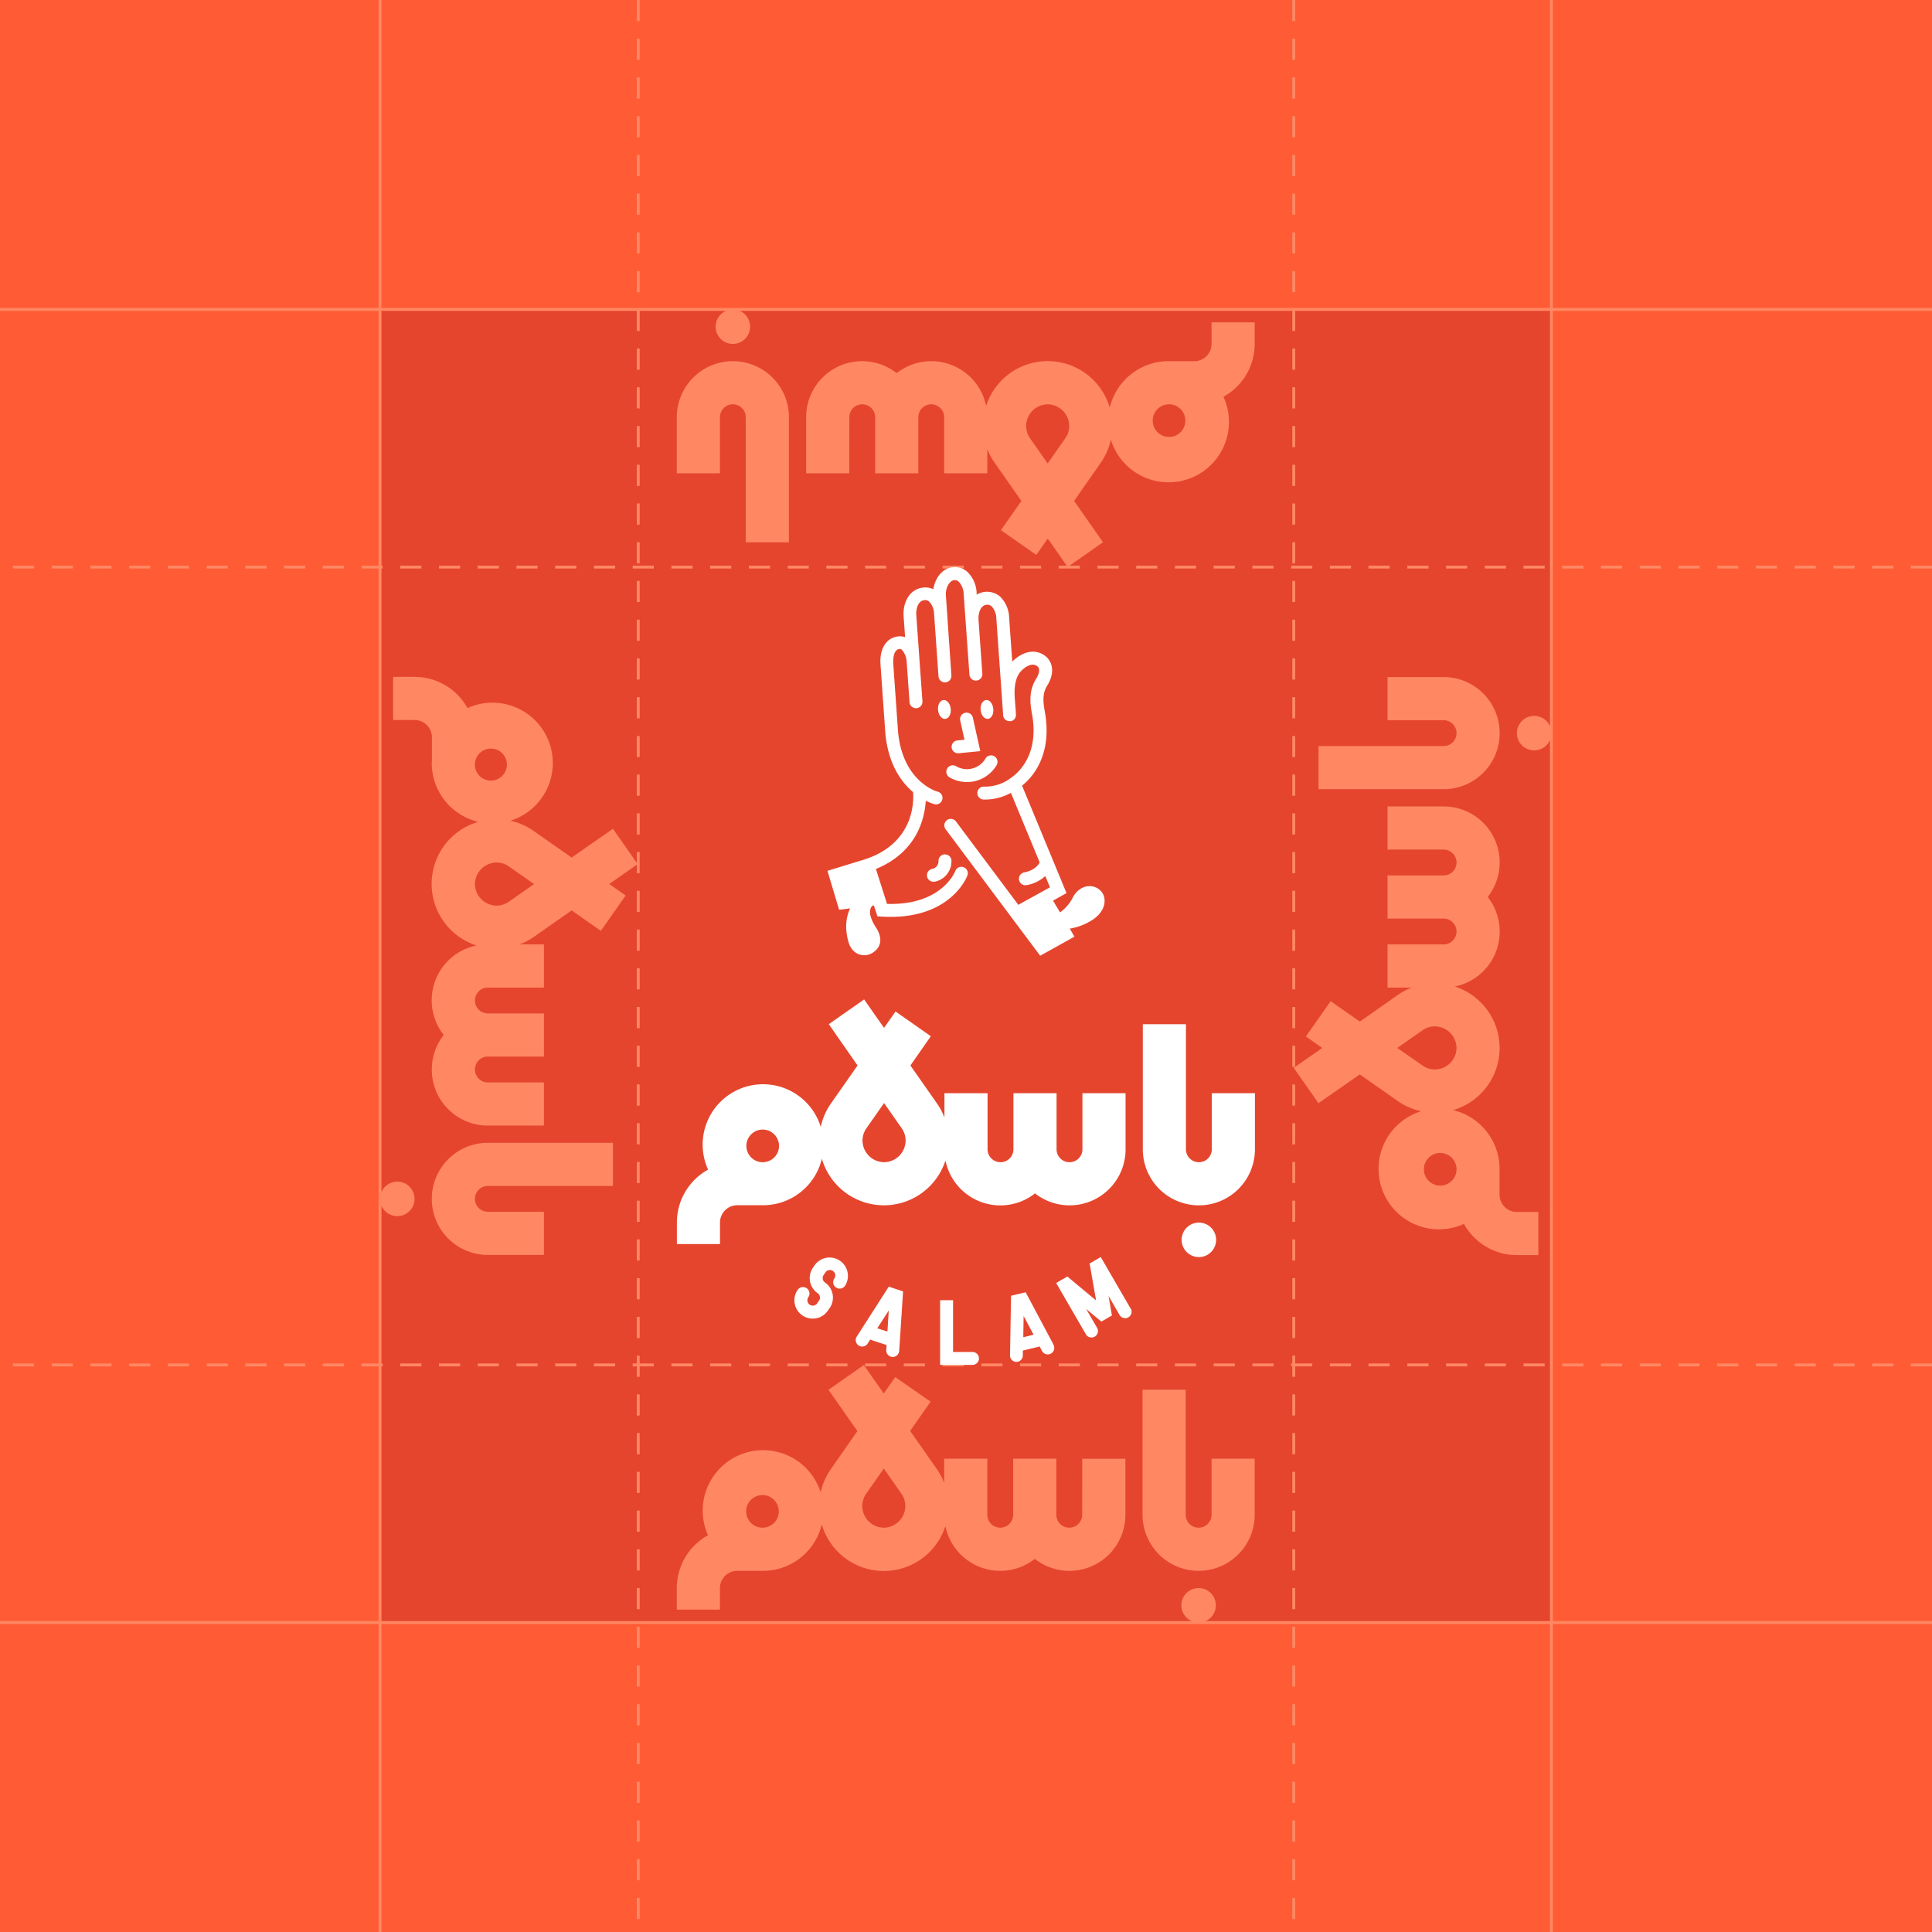 <svg xmlns="http://www.w3.org/2000/svg" viewBox="0 0 672 672"><defs><style>.cls-1{fill:#ff5c35;}.cls-2{fill:#e6452d;}.cls-3{fill:#ff8863;}.cls-4{fill:#fff;}.cls-5{fill:none;}</style></defs><g id="Layer_3" data-name="Layer 3"><rect class="cls-1" width="672" height="672"/></g><g id="Layer_1" data-name="Layer 1"><rect class="cls-2" x="132.19" y="107.63" width="407.43" height="456.74"/><path class="cls-3" d="M222.5,667.49h-1v-7.35h1Zm0-13.48h-1v-7.35h1Zm0-13.47h-1v-7.35h1Zm0-13.47h-1v-7.35h1Zm0-13.47h-1v-7.35h1Zm0-13.48h-1v-7.34h1Zm0-13.47h-1V579.3h1Zm0-13.47h-1v-7.35h1Zm0-13.47h-1v-7.35h1Zm0-13.47h-1v-7.35h1Zm0-13.48h-1v-7.34h1Zm0-13.47h-1v-7.35h1Zm0-13.47h-1v-7.35h1Zm0-13.47h-1V485h1Zm0-13.47h-1v-7.35h1Zm0-13.48h-1v-7.35h1Zm0-13.47h-1v-7.35h1Zm0-13.47h-1v-7.35h1Zm0-13.47h-1v-7.35h1Zm0-13.48h-1v-7.34h1Zm0-13.47h-1v-7.35h1Zm0-13.47h-1v-7.35h1Zm0-13.47h-1v-7.35h1Zm0-13.47h-1v-7.35h1Zm0-13.48h-1V336.8h1Zm0-13.47h-1v-7.35h1Zm0-13.47h-1v-7.35h1Zm0-13.47h-1v-7.35h1Zm0-13.48h-1v-7.34h1Zm0-13.47h-1v-7.35h1Zm0-13.47h-1V256h1Zm0-13.47h-1V242.5h1Zm0-13.47h-1V229h1Zm0-13.48h-1v-7.35h1Zm0-13.47h-1v-7.35h1Zm0-13.47h-1v-7.35h1Zm0-13.47h-1v-7.35h1Zm0-13.48h-1v-7.34h1Zm0-13.47h-1v-7.35h1Zm0-13.47h-1v-7.35h1Zm0-13.47h-1v-7.35h1Zm0-13.47h-1v-7.35h1Zm0-13.48h-1V94.31h1Zm0-13.47h-1V80.83h1Zm0-13.47h-1V67.36h1Zm0-13.47h-1V53.89h1Zm0-13.48h-1V40.42h1Zm0-13.47h-1V26.94h1Zm0-13.47h-1V13.47h1Zm0-13.47h-1V0h1Z"/><rect class="cls-3" x="131.69" width="1" height="672"/><rect class="cls-3" x="539.12" width="1" height="672"/><path class="cls-3" d="M450.5,667.49h-1v-7.35h1Zm0-13.48h-1v-7.35h1Zm0-13.47h-1v-7.35h1Zm0-13.47h-1v-7.35h1Zm0-13.47h-1v-7.35h1Zm0-13.48h-1v-7.34h1Zm0-13.47h-1V579.3h1Zm0-13.47h-1v-7.35h1Zm0-13.47h-1v-7.35h1Zm0-13.47h-1v-7.35h1Zm0-13.48h-1v-7.34h1Zm0-13.47h-1v-7.35h1Zm0-13.47h-1v-7.35h1Zm0-13.47h-1V485h1Zm0-13.47h-1v-7.35h1Zm0-13.48h-1v-7.35h1Zm0-13.47h-1v-7.35h1Zm0-13.47h-1v-7.35h1Zm0-13.47h-1v-7.35h1Zm0-13.48h-1v-7.34h1Zm0-13.47h-1v-7.35h1Zm0-13.47h-1v-7.35h1Zm0-13.47h-1v-7.35h1Zm0-13.47h-1v-7.35h1Zm0-13.48h-1V336.8h1Zm0-13.47h-1v-7.35h1Zm0-13.47h-1v-7.35h1Zm0-13.47h-1v-7.35h1Zm0-13.48h-1v-7.34h1Zm0-13.47h-1v-7.35h1Zm0-13.47h-1V256h1Zm0-13.47h-1V242.5h1Zm0-13.47h-1V229h1Zm0-13.48h-1v-7.35h1Zm0-13.47h-1v-7.35h1Zm0-13.47h-1v-7.35h1Zm0-13.47h-1v-7.35h1Zm0-13.48h-1v-7.34h1Zm0-13.47h-1v-7.35h1Zm0-13.47h-1v-7.35h1Zm0-13.47h-1v-7.35h1Zm0-13.47h-1v-7.35h1Zm0-13.48h-1V94.31h1Zm0-13.47h-1V80.83h1Zm0-13.47h-1V67.36h1Zm0-13.47h-1V53.89h1Zm0-13.48h-1V40.42h1Zm0-13.47h-1V26.94h1Zm0-13.47h-1V13.47h1Zm0-13.47h-1V0h1Z"/><path class="cls-3" d="M672,475.25h-7.35v-1H672Zm-13.47,0h-7.35v-1h7.35Zm-13.47,0h-7.35v-1h7.35Zm-13.48,0h-7.34v-1h7.34Zm-13.47,0h-7.35v-1h7.35Zm-13.47,0h-7.35v-1h7.35Zm-13.47,0h-7.35v-1h7.35Zm-13.48,0h-7.34v-1h7.34Zm-13.47,0h-7.35v-1h7.35Zm-13.47,0H543.4v-1h7.35Zm-13.47,0h-7.35v-1h7.35Zm-13.47,0h-7.35v-1h7.35Zm-13.48,0H503v-1h7.34Zm-13.47,0h-7.35v-1h7.35Zm-13.47,0H476v-1h7.35Zm-13.47,0h-7.35v-1h7.35Zm-13.47,0H449.1v-1h7.35Zm-13.48,0h-7.35v-1H443Zm-13.47,0h-7.35v-1h7.35Zm-13.47,0h-7.35v-1H416Zm-13.47,0h-7.35v-1h7.35Zm-13.48,0h-7.34v-1h7.34Zm-13.47,0h-7.35v-1h7.35Zm-13.47,0h-7.35v-1h7.35Zm-13.47,0h-7.35v-1h7.35Zm-13.47,0h-7.35v-1h7.35Zm-13.48,0h-7.34v-1h7.34Zm-13.47,0H300.9v-1h7.35Zm-13.47,0h-7.35v-1h7.35Zm-13.47,0H274v-1h7.35Zm-13.48,0h-7.34v-1h7.34Zm-13.47,0H247v-1h7.35Zm-13.47,0h-7.35v-1h7.35Zm-13.47,0h-7.35v-1h7.35Zm-13.47,0H206.6v-1H214Zm-13.48,0h-7.35v-1h7.35Zm-13.47,0h-7.35v-1H187Zm-13.47,0h-7.35v-1h7.35Zm-13.47,0h-7.35v-1h7.35Zm-13.48,0h-7.34v-1h7.34Zm-13.47,0h-7.35v-1h7.35Zm-13.47,0h-7.35v-1h7.35Zm-13.47,0H98.82v-1h7.35Zm-13.47,0H85.35v-1H92.7Zm-13.48,0H71.88v-1h7.34Zm-13.47,0H58.4v-1h7.35Zm-13.47,0H44.93v-1h7.35Zm-13.47,0H31.46v-1h7.35Zm-13.48,0H18v-1h7.34Zm-13.47,0H4.51v-1h7.35Z"/><rect class="cls-3" y="563.87" width="672" height="1"/><rect class="cls-3" y="107.13" width="672" height="1"/><path class="cls-3" d="M672,197.75h-7.35v-1H672Zm-13.47,0h-7.35v-1h7.35Zm-13.47,0h-7.35v-1h7.35Zm-13.48,0h-7.34v-1h7.34Zm-13.47,0h-7.35v-1h7.35Zm-13.47,0h-7.35v-1h7.35Zm-13.47,0h-7.35v-1h7.35Zm-13.48,0h-7.34v-1h7.34Zm-13.47,0h-7.35v-1h7.35Zm-13.47,0H543.4v-1h7.35Zm-13.47,0h-7.35v-1h7.35Zm-13.47,0h-7.35v-1h7.35Zm-13.48,0H503v-1h7.34Zm-13.47,0h-7.35v-1h7.35Zm-13.47,0H476v-1h7.35Zm-13.47,0h-7.35v-1h7.35Zm-13.47,0H449.1v-1h7.35Zm-13.48,0h-7.35v-1H443Zm-13.47,0h-7.35v-1h7.35Zm-13.47,0h-7.35v-1H416Zm-13.47,0h-7.35v-1h7.35Zm-13.48,0h-7.34v-1h7.34Zm-13.47,0h-7.35v-1h7.35Zm-13.47,0h-7.35v-1h7.35Zm-13.47,0h-7.35v-1h7.35Zm-13.47,0h-7.35v-1h7.35Zm-13.48,0h-7.34v-1h7.34Zm-13.47,0H300.9v-1h7.35Zm-13.47,0h-7.35v-1h7.35Zm-13.47,0H274v-1h7.35Zm-13.48,0h-7.34v-1h7.34Zm-13.47,0H247v-1h7.35Zm-13.47,0h-7.35v-1h7.35Zm-13.47,0h-7.35v-1h7.35Zm-13.47,0H206.6v-1H214Zm-13.48,0h-7.35v-1h7.35Zm-13.47,0h-7.35v-1H187Zm-13.47,0h-7.35v-1h7.35Zm-13.47,0h-7.35v-1h7.35Zm-13.48,0h-7.34v-1h7.34Zm-13.47,0h-7.35v-1h7.35Zm-13.47,0h-7.35v-1h7.35Zm-13.47,0H98.82v-1h7.35Zm-13.47,0H85.35v-1H92.7Zm-13.48,0H71.88v-1h7.34Zm-13.47,0H58.4v-1h7.35Zm-13.47,0H44.93v-1h7.35Zm-13.47,0H31.46v-1h7.35Zm-13.48,0H18v-1h7.34Zm-13.47,0H4.51v-1h7.35Z"/><circle class="cls-3" cx="138.19" cy="417" r="6"/><path class="cls-3" d="M189.19,421.5h-19.5a4.5,4.5,0,0,1,0-9h43.5v-15h-43.5a19.5,19.5,0,0,0,0,39h19.5Z"/><path class="cls-3" d="M169.69,376.5a4.5,4.5,0,0,1,0-9h19.5v-15h-19.5a4.5,4.5,0,0,1,0-9h19.5v-15h-8.44a22.57,22.57,0,0,0,4.85-2.57h0l13.24-9.27L209,323.77l8.6-12.28-5.69-4,9.89-6.93-8.6-12.28-14.37,10-13.24-9.27h0a22.49,22.49,0,0,0-8.09-3.54,21,21,0,1,0-14.9-39.18,21,21,0,0,0-18.37-10.85h-7.5v15h7.5a6,6,0,0,1,6,6v8.16c0,.28-.05.56-.05.84a21,21,0,0,0,16.18,20.42,22.48,22.48,0,0,0-.6,43A19.46,19.46,0,0,0,154.35,360a19.47,19.47,0,0,0,15.34,31.5h19.5v-15Zm-4.5-111h.05v-.42a5.57,5.57,0,1,1-.05.42Zm0,42a7.6,7.6,0,0,1,7.5-7.5,7.42,7.42,0,0,1,4.3,1.36l8.78,6.14L177,313.64a7.42,7.42,0,0,1-4.3,1.36A7.6,7.6,0,0,1,165.19,307.5Z"/><circle class="cls-3" cx="533.62" cy="255" r="6"/><path class="cls-3" d="M482.62,250.5h19.5a4.5,4.5,0,0,1,0,9h-43.5v15h43.5a19.5,19.5,0,0,0,0-39h-19.5Z"/><path class="cls-3" d="M502.12,295.5a4.5,4.5,0,0,1,0,9h-19.5v15h19.5a4.5,4.5,0,0,1,0,9h-19.5v15h8.44a22.57,22.57,0,0,0-4.85,2.57h0L473,355.34l-10.17-7.11-8.6,12.28,5.69,4L450,371.43l8.6,12.28,14.37-10,13.24,9.27h0a22.54,22.54,0,0,0,8.1,3.54,21,21,0,1,0,14.89,39.18,21,21,0,0,0,18.38,10.85h7.5v-15h-7.5a6,6,0,0,1-6-6v-8.16c0-.28,0-.56,0-.84a21,21,0,0,0-16.18-20.42,22.49,22.49,0,0,0,.61-43A19.47,19.47,0,0,0,517.46,312a19.47,19.47,0,0,0-15.34-31.5h-19.5v15Zm4.5,111h0v.42a5.68,5.68,0,1,1,0-.42Zm0-42a7.6,7.6,0,0,1-7.5,7.5,7.44,7.44,0,0,1-4.3-1.36L486,364.5l8.78-6.14a7.44,7.44,0,0,1,4.3-1.36A7.6,7.6,0,0,1,506.62,364.5Z"/><path class="cls-4" d="M383.6,310.87c-2.09-3.62-7.66-3.82-10.4,1.21a14.15,14.15,0,0,1-4.49,5.27l-2.44-4.09,4.69-2.62L355.5,273.27a21.22,21.22,0,0,0,2.3-2.15c3.68-4,7.66-11.28,5.72-23-.67-3.56-1.08-6.74.65-9.52,3.14-5,1.62-8.77-.64-10.46-4.12-3.11-8.81-.71-11.44,2L351,214.78a10.65,10.65,0,0,0-3.19-7.32,7,7,0,0,0-8.11-.62l0-.62a10.77,10.77,0,0,0-3.31-7.39,6.58,6.58,0,0,0-4.92-1.55c-3.76.34-6.26,3.9-6.83,7.67a6.47,6.47,0,0,0-3.41-.59c-5,.47-7.25,5.39-6.93,10l.52,7.28a5.31,5.31,0,0,0-2.41-.28c-4.12.46-6.54,4.29-6.15,9.75l1.65,23.41a.14.14,0,0,0,0,.06c.9,11,5.47,17.37,9.68,20.94.26,3.38.27,16.47-14.52,22.57l-1.88.7-13.38,4.11,4.06,13.54,3.82-.47c-1.17,2.49-2.08,6.39-.57,11.67,1.35,4.69,5.46,5.24,7.76,4.11,3.05-1.5,4.68-4.68,1.83-9.1-3.05-4.73-2.13-6.8-1.25-7.64L304,315l1.18,3.72,1.54.1c1.07.06,2.1.09,3.1.09,21,0,26.43-13.75,26.66-14.36a2.25,2.25,0,0,0-4.21-1.6c-.19.51-4.86,12-23.74,11.45L305.54,305l-.87-2.75h0c14.19-5.84,16.95-17.39,17.34-23.76a15.76,15.76,0,0,0,3.08,1.25,2.61,2.61,0,0,0,.48.05,2.25,2.25,0,0,0,.48-4.45c-.13,0-12.47-3.53-13.74-21.61h0l-1.62-23c0-.48-.26-4.69,2.16-5a1,1,0,0,1,.84.29,6.76,6.76,0,0,1,1.69,4.34l.17,2.41h0l.81,11.47a2.25,2.25,0,0,0,4.49-.31l-1-13.89h0l-1.14-16.09c-.14-2,.51-5,2.86-5.21a2,2,0,0,1,1.61.49,6.42,6.42,0,0,1,1.72,4.28s0,0,0,0l1.53,21.74a2.25,2.25,0,0,0,2.24,2.09h.16a2.24,2.24,0,0,0,2.09-2.4L329,207c-.18-2.44,1.27-5.06,2.85-5.21a2,2,0,0,1,1.59.5,6.47,6.47,0,0,1,1.75,4.27l2,28.08a2.25,2.25,0,0,0,4.49-.31l-1.32-18.68v-.09c-.14-1.92.51-5,2.81-5.2a2.27,2.27,0,0,1,1.74.53,6.44,6.44,0,0,1,1.64,4.24l2.38,33.71s0,0,0,0a2.25,2.25,0,0,0,.21.78l0,0a2.3,2.3,0,0,0,.47.64h0a2.35,2.35,0,0,0,.69.43h0a2.58,2.58,0,0,0,.79.15h.2a1,1,0,0,0,.17,0l.25,0,.19-.07.23-.09.17-.1.19-.13.16-.13.16-.16a1.67,1.67,0,0,0,.12-.16,1.33,1.33,0,0,0,.14-.19l.09-.18a1.89,1.89,0,0,0,.09-.21,1.17,1.17,0,0,0,.05-.2,2,2,0,0,0,.06-.23,1.41,1.41,0,0,0,0-.2,1.7,1.7,0,0,0,0-.22c0-.89-.19-2.93-.3-4.41l-.1-1.37c-.28-3.91.33-7,1.77-8.88.69-.91,3.74-3.93,6.07-2.18,1,.75.82,2.43-.47,4.49-2.81,4.49-1.88,9.45-1.27,12.68,1.64,9.91-1.6,15.91-4.61,19.2a17.7,17.7,0,0,1-2.79,2.46,2,2,0,0,0-.45.32,14.82,14.82,0,0,1-8.85,2.73,2.25,2.25,0,1,0-.33,4.49c.34,0,.68,0,1,0a18.78,18.78,0,0,0,8.59-2.32l10,24.17c-.41.85-1.71,2.76-5.38,3.5a2.25,2.25,0,0,0,.44,4.46,2.3,2.3,0,0,0,.45-.05,12.71,12.71,0,0,0,6.45-3.16l1.63,3.93-10.85,6-.16.1-21.69-29a2.25,2.25,0,0,0-3.6,2.7l24,32.12h0l8.9,11.88,11.9-6.63L372.1,323a20.81,20.81,0,0,0,8-3.12C384.67,316.8,384.72,312.82,383.6,310.87Z"/><path class="cls-4" d="M328.65,297.16a2.26,2.26,0,0,0-2.21,2.29,2.7,2.7,0,0,1-2.19,2.78,2.25,2.25,0,0,0,.4,4.46l.41,0a7.22,7.22,0,0,0,5.88-7.28,2.25,2.25,0,0,0-2.25-2.22Z"/><path class="cls-4" d="M327.91,243.54c-1.19.33-1.9,2-1.58,3.81s1.54,3,2.73,2.65,1.9-2,1.58-3.81S329.1,243.22,327.91,243.54Z"/><path class="cls-4" d="M343.87,250c1.19-.32,1.89-2,1.58-3.81s-1.54-3-2.73-2.65-1.9,2-1.58,3.81S342.68,250.32,343.87,250Z"/><path class="cls-4" d="M331,260a2.24,2.24,0,0,0,2.23,2h.23l7.51-.74-2.58-11.63a2.25,2.25,0,0,0-4.4,1l1.49,6.67-2.46.24A2.26,2.26,0,0,0,331,260Z"/><path class="cls-4" d="M329.47,267.3a2.25,2.25,0,0,0,.8,3.08,12,12,0,0,0,16.38-4.24,2.25,2.25,0,1,0-3.88-2.29,7.45,7.45,0,0,1-10.22,2.65A2.25,2.25,0,0,0,329.47,267.3Z"/><path class="cls-4" d="M366.48,467.78l-9.73-18.3-5.08,1.22-.36,20.72a2.25,2.25,0,0,0,2.21,2.29h0a2.26,2.26,0,0,0,2.25-2.21l0-1.74,5.85-1.41.82,1.54a2.25,2.25,0,0,0,4-2.11Zm-10.56-2.67.12-7.37,3.47,6.51Z"/><path class="cls-4" d="M393.21,455.07l-10.34-17.84L379,439.48l2.25,12.86-10-8.34-3.89,2.26,10.34,17.84a2.25,2.25,0,0,0,1.95,1.12,2.33,2.33,0,0,0,1.13-.3,2.25,2.25,0,0,0,.81-3.08l-3.8-6.55,5.29,4.39,3.68-2.13-1.18-6.78,3.8,6.56a2.25,2.25,0,1,0,3.89-2.26Z"/><path class="cls-4" d="M338.25,470.25H331.5v-18H327v22.5h11.25a2.25,2.25,0,0,0,0-4.5Z"/><path class="cls-4" d="M309.14,447.52,297.94,465a2.25,2.25,0,0,0,3.78,2.43l.95-1.47,5.71,1.88-.11,1.74a2.26,2.26,0,0,0,2.1,2.4h.15a2.25,2.25,0,0,0,2.24-2.1l1.35-20.68Zm-4,14.49,4-6.2-.47,7.35Z"/><path class="cls-4" d="M282.69,458.65a6.37,6.37,0,0,1-5.24-10,2.25,2.25,0,0,1,3.71,2.55,1.87,1.87,0,1,0,3.08,2.13l.64-.93a1.87,1.87,0,0,0-.48-2.6,6.38,6.38,0,0,1-1.63-8.87l.64-.93a6.38,6.38,0,0,1,10.5,7.24,2.25,2.25,0,1,1-3.71-2.55,1.87,1.87,0,0,0,.3-1.41,1.82,1.82,0,0,0-.78-1.2,1.79,1.79,0,0,0-1.4-.3,1.82,1.82,0,0,0-1.2.78l-.64.92a1.86,1.86,0,0,0-.3,1.41,1.82,1.82,0,0,0,.78,1.2,6.39,6.39,0,0,1,1.63,8.87l-.64.92A6.36,6.36,0,0,1,282.69,458.65Z"/><rect class="cls-5" x="235.5" y="332.25" width="201" height="120"/><circle class="cls-4" cx="417" cy="431.25" r="6"/><path class="cls-4" d="M421.5,380.25v19.5a4.5,4.5,0,0,1-9,0v-43.5h-15v43.5a19.5,19.5,0,0,0,39,0v-19.5Z"/><path class="cls-4" d="M376.5,399.75a4.5,4.5,0,0,1-9,0v-19.5h-15v19.5a4.5,4.5,0,0,1-9,0v-19.5h-15v8.44a22.57,22.57,0,0,0-2.57-4.85h0l-9.27-13.24,7.11-10.17-12.28-8.6-4,5.69-6.93-9.89-12.28,8.6,10,14.37-9.27,13.24h0a22.54,22.54,0,0,0-3.54,8.1,21,21,0,1,0-39.18,14.89,21,21,0,0,0-10.85,18.38v7.5h15v-7.5a6,6,0,0,1,6-6h8.16c.28,0,.56,0,.84,0a21,21,0,0,0,20.42-16.18,22.49,22.49,0,0,0,43,.61A19.47,19.47,0,0,0,360,415.09a19.47,19.47,0,0,0,31.5-15.34v-19.5h-15Zm-111,4.5v0h-.42a5.68,5.68,0,1,1,.42,0Zm42,0a7.6,7.6,0,0,1-7.5-7.5,7.44,7.44,0,0,1,1.36-4.3l6.14-8.78,6.14,8.78a7.44,7.44,0,0,1,1.36,4.3A7.6,7.6,0,0,1,307.5,404.25Z"/><circle class="cls-3" cx="416.91" cy="558.37" r="6"/><path class="cls-3" d="M421.41,507.37v19.5a4.5,4.5,0,0,1-9,0v-43.5h-15v43.5a19.5,19.5,0,0,0,39,0v-19.5Z"/><path class="cls-3" d="M376.41,526.87a4.5,4.5,0,0,1-9,0v-19.5h-15v19.5a4.5,4.5,0,0,1-9,0v-19.5h-15v8.44a23,23,0,0,0-2.57-4.85h0l-9.28-13.24,7.12-10.17L311.39,479l-4,5.69-6.93-9.89-12.29,8.6,10.06,14.37L289,511h0a22.42,22.42,0,0,0-3.55,8.09A21,21,0,1,0,246.26,534a21,21,0,0,0-10.85,18.38v7.5h15v-7.5a6,6,0,0,1,6-6h8.16c.28,0,.55,0,.84,0a21,21,0,0,0,20.42-16.18,22.48,22.48,0,0,0,43,.61,19.48,19.48,0,0,0,31.11,11.41,19.47,19.47,0,0,0,31.5-15.34v-19.5h-15Zm-111,4.5v0H265a5.68,5.68,0,1,1,.42,0Zm42,0a7.6,7.6,0,0,1-7.5-7.5,7.48,7.48,0,0,1,1.35-4.3l6.15-8.78,6.14,8.78a7.42,7.42,0,0,1,1.36,4.3A7.61,7.61,0,0,1,307.41,531.37Z"/><circle class="cls-3" cx="254.91" cy="113.63" r="6"/><path class="cls-3" d="M250.41,164.63v-19.5a4.5,4.5,0,0,1,9,0v43.5h15v-43.5a19.5,19.5,0,0,0-39,0v19.5Z"/><path class="cls-3" d="M295.41,145.13a4.5,4.5,0,0,1,9,0v19.5h15v-19.5a4.5,4.5,0,0,1,9,0v19.5h15v-8.44A22.14,22.14,0,0,0,346,161h0l9.27,13.24-7.12,10.17,12.29,8.6,4-5.69,6.92,9.89,12.29-8.6-10.06-14.37L382.84,161h0a22.57,22.57,0,0,0,3.54-8.09,21,21,0,1,0,39.17-14.9,21,21,0,0,0,10.86-18.38v-7.5h-15v7.5a6,6,0,0,1-6,6h-8.16c-.29,0-.56,0-.84,0A21,21,0,0,0,386,141.81a22.49,22.49,0,0,0-43-.61,19.47,19.47,0,0,0-31.1-11.41,19.47,19.47,0,0,0-31.5,15.34v19.5h15Zm111-4.5v0h.42a5.68,5.68,0,1,1-.42,0Zm-42,0a7.61,7.61,0,0,1,7.5,7.5,7.42,7.42,0,0,1-1.36,4.3l-6.14,8.78-6.15-8.78a7.48,7.48,0,0,1-1.35-4.3A7.6,7.6,0,0,1,364.41,140.63Z"/></g></svg>